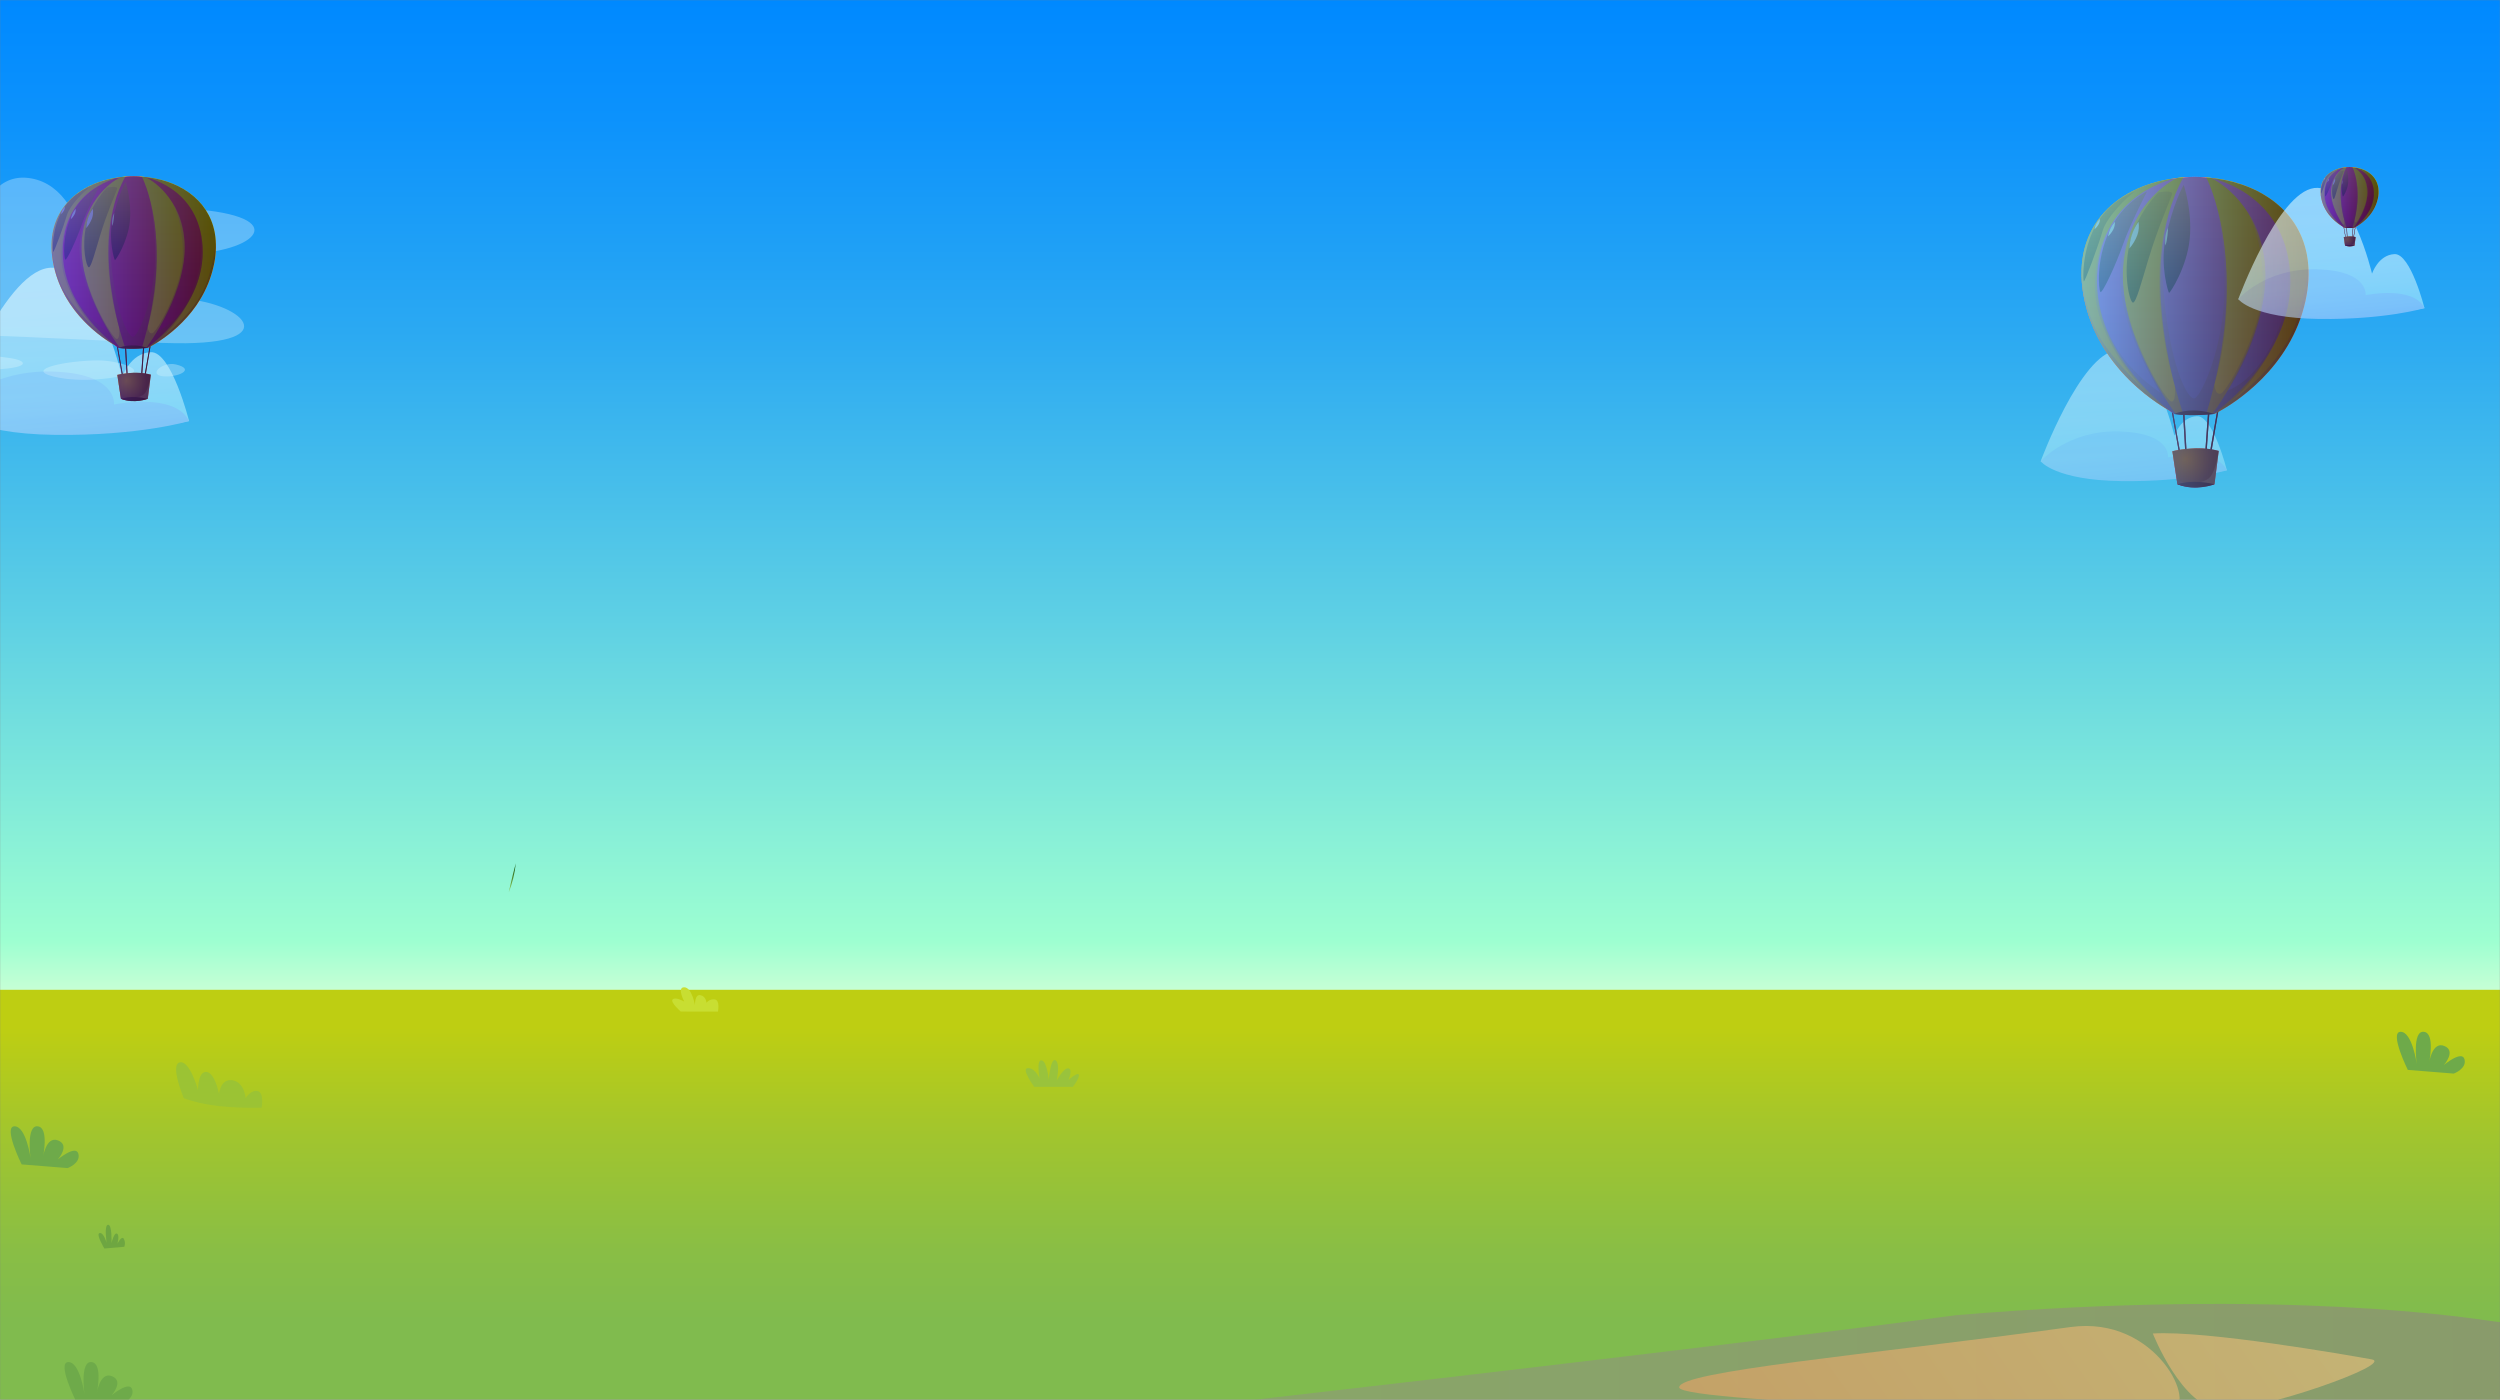 <svg width="1920" height="1075" viewBox="0 0 1920 1075" fill="none" xmlns="http://www.w3.org/2000/svg">
<rect x="0" y="0" width="1920" height="1075" fill="#808080" stroke="none"/>
<mask id="mask0_1_746" style="mask-type:luminance" maskUnits="userSpaceOnUse" x="0" y="0" width="1920" height="1077">
<path d="M1920 0H0V1077H1920V0Z" fill="white"/>
</mask>
<g mask="url(#mask0_1_746)">
<path d="M1976.98 0H-26.014V821.017H1976.98V0Z" fill="url(#paint0_linear_1_746)"/>
<g opacity="0.29">
<path d="M142.829 263.607C221.573 262.523 182.189 229.026 131.551 229.026C80.913 229.026 72.656 241.31 72.656 241.31C72.656 241.31 73.436 145.879 24.109 137.021C-25.218 128.163 -24.585 221.597 -24.585 221.597C-24.585 221.597 -18.622 101.597 -56.703 99.068C-94.782 96.54 -99.817 210.905 -99.817 210.905C-99.817 210.905 -96.18 145.879 -123.949 152.2C-151.719 158.522 -159.149 212.692 -159.149 212.692C-159.149 212.692 -175.742 110.455 -209.881 128.163C-244.02 145.871 -222.517 221.597 -222.517 221.597C-222.517 221.597 -241.015 179.149 -271.61 191.605C-302.205 204.06 -303.672 232.882 -303.672 232.882C-303.672 232.882 -318.4 199.932 -337.522 207.697C-348.574 212.185 -356.199 229.698 -360.663 243.675C-361.272 245.579 -430.01 245.611 -430.018 260.33C-430.018 267.884 -300.878 255.686 -163.528 254.671C-33.272 253.712 104.507 264.138 142.829 263.607Z" fill="white"/>
<path d="M159.828 161.69C116.082 156.298 73.889 191.901 131.567 194.82C189.245 197.739 226.56 169.916 159.828 161.69Z" fill="white"/>
<path d="M-400.952 273.933C-385.264 271.896 -184.687 260.244 -130.56 266.636C-76.433 273.027 17.896 270.015 17.538 279.122C17.178 288.23 -104.375 284.866 -137.218 278.342C-170.061 271.818 -251.645 286.248 -312.976 284.609C-374.306 282.97 -471.165 283.056 -400.952 273.933Z" fill="white"/>
<path d="M75.442 276.789C52.504 276.789 18.224 283.423 40.71 289.065C63.196 294.708 91.38 290.072 100.597 286.818C109.815 283.563 90.74 276.781 75.442 276.789Z" fill="white"/>
<path d="M135.024 279.887C125.19 277.546 113.678 287.458 124.628 288.901C135.578 290.345 151.298 283.766 135.024 279.887Z" fill="white"/>
</g>
<path d="M396.121 663.057C392.585 676.02 390.751 685.222 390.751 685.222C393.571 678.122 395.379 670.661 396.121 663.057Z" fill="url(#paint1_linear_1_746)"/>
<path d="M1946 760.175H939.239H-45.651V1078.56H1946V760.175Z" fill="url(#paint2_linear_1_746)"/>
<path d="M141.128 843.393C141.128 843.393 130.256 817.552 138.076 815.89C145.897 814.228 152.07 837.235 152.07 837.235C152.07 837.235 151.836 822.773 158.478 823.242C165.12 823.71 168.203 840.083 168.203 840.083C168.203 840.083 169.389 827.987 178.638 829.649C187.887 831.311 188.605 843.393 188.605 843.393C188.605 843.393 192.632 836.767 197.854 837.929C203.075 839.092 200.937 850.736 200.937 850.736C177.709 851.181 156.98 849.417 141.128 843.393Z" fill="#9BC334"/>
<path style="mix-blend-mode:multiply" opacity="0.2" d="M2253.69 1116.32C2258.63 1105.62 2263.68 1091.04 2255.52 1089.33C2243.25 1086.76 2238.99 1112.24 2238.54 1115.29C2238.9 1112.28 2241.57 1087.07 2227.31 1089.49C2213.77 1091.77 2218.36 1113.31 2219.5 1117.87C2218.44 1114.27 2213.67 1100.64 2203.64 1105.18C2192.12 1110.39 2203.86 1122.53 2203.86 1122.53L2209.16 1130.71C2186.87 1137.85 2163.78 1145.18 2139.87 1152.69C1845.02 1127.6 1338.25 1108.07 959.883 1075.43C1128.41 1056.23 1398.6 1024.24 1502.45 1010.04C1756.52 988.92 1899.77 1012.93 1911.42 1014.28C1984.52 1022.87 2000.65 1060.33 2328.14 1091.65C2304.87 1099.54 2279.98 1107.76 2253.69 1116.32Z" fill="url(#paint3_linear_1_746)"/>
<path d="M522.825 776.876C522.825 776.876 514.295 769.509 516.683 767.464C519.071 765.419 525.51 769.228 525.51 769.228C525.51 769.228 519.625 758.106 525.51 758.231C531.395 758.356 533.729 771.967 533.729 771.967C533.729 771.967 533.448 763.445 537.858 764.28C542.267 765.115 542.595 770.117 542.595 770.117C543.326 769.169 544.296 768.432 545.405 767.981C546.515 767.529 547.724 767.381 548.909 767.55C553.155 768.057 551.391 776.915 551.391 776.915L522.825 776.876Z" fill="#C8DE32"/>
<path d="M794.31 834.698C794.31 834.698 783.664 820.315 789.487 820.315C795.309 820.315 798.447 828.416 798.447 828.416C798.447 828.416 795.637 813.697 799.938 814.368C804.238 815.039 805.401 829.251 805.401 829.251C805.401 829.251 806.892 811.847 810.693 814.345C814.494 816.842 811.52 829.75 811.52 829.75C811.52 829.75 817.14 819.659 820.613 820.487C824.086 821.314 820.613 829.415 820.613 829.415C820.613 829.415 827.895 822.805 828.558 825.45C829.222 828.096 823.922 834.706 823.922 834.706L794.31 834.698Z" fill="#99C33C"/>
<path d="M80.164 958.866C80.164 958.866 73.366 947.721 76.488 947.003C79.61 946.285 81.881 954.48 81.881 954.48C81.881 954.48 79.805 940.783 83.013 940.603C86.221 940.424 85.62 954.651 85.62 954.651C85.62 954.651 87.579 946.347 89.826 947.417C92.074 948.486 90.123 955.338 90.123 955.338C90.123 955.338 93.385 948.509 95.11 951.436C95.604 952.367 95.891 953.393 95.952 954.445C96.012 955.497 95.845 956.55 95.461 957.531L80.164 958.866Z" fill="#6EA641"/>
<path d="M16.609 894.261C16.609 894.261 2.178 865.003 11.145 865.003C20.113 865.003 23.493 889.547 23.493 889.547C23.493 889.547 19.863 864.058 28.956 865.003C38.049 865.947 32.858 889.547 32.858 889.547C32.858 889.547 35.13 872.081 44.62 875.859C54.111 879.636 44.379 890.492 44.379 890.492C44.379 890.492 58.256 878.887 60.191 886.106C62.127 893.325 51.949 897.094 51.949 897.094L16.609 894.261Z" fill="#6EAA4A"/>
<path d="M1849.19 821.681C1849.19 821.681 1834.76 792.422 1843.69 792.422C1852.62 792.422 1856.04 816.967 1856.04 816.967C1856.04 816.967 1852.41 791.478 1861.5 792.422C1870.6 793.367 1865.4 816.967 1865.4 816.967C1865.4 816.967 1867.68 799.501 1877.17 803.278C1886.66 807.055 1876.92 817.911 1876.92 817.911C1876.92 817.911 1890.8 806.306 1892.74 813.525C1894.67 820.744 1884.5 824.514 1884.5 824.514L1849.19 821.681Z" fill="#6EAA4A"/>
<path style="mix-blend-mode:screen" opacity="0.5" d="M1590.3 1019.16C1431.8 1040.8 1289.47 1053.11 1289.62 1065.53C1289.78 1077.94 1646.17 1087.65 1667.43 1083.84C1688.7 1080.02 1656.61 1010.11 1590.3 1019.16Z" fill="url(#paint4_linear_1_746)"/>
<path style="mix-blend-mode:screen" opacity="0.5" d="M1653.37 1024.13C1653.37 1024.13 1675.88 1081.29 1705.71 1082.67C1735.54 1084.04 1840.21 1047.27 1821.32 1043.96C1802.42 1040.65 1694.23 1021.59 1653.37 1024.13Z" fill="url(#paint5_linear_1_746)"/>
<g opacity="0.43">
<path d="M1567.22 354.255C1567.22 354.255 1597.42 272.489 1625.59 268.899C1653.77 265.309 1669.94 334.643 1669.94 334.643C1669.94 334.643 1674.72 320.228 1687.2 319.643C1699.67 319.057 1710.25 361.131 1710.25 361.131C1710.25 361.131 1629.74 377.059 1567.22 354.255Z" fill="url(#paint6_linear_1_746)"/>
<path d="M1567.22 354.255C1567.22 354.255 1588.04 330.186 1627.83 331.318C1667.63 332.45 1665.02 351.196 1665.02 351.196C1665.02 351.196 1701.84 343.586 1710.29 361.17C1710.29 361.17 1680.59 370.137 1629.35 369.489C1578.12 368.841 1567.22 354.255 1567.22 354.255Z" fill="url(#paint7_linear_1_746)"/>
</g>
<g opacity="0.57">
<path d="M-37.175 314.609C-37.175 314.609 1.335 210.343 37.261 205.762C73.186 201.181 93.815 289.604 93.815 289.604C93.815 289.604 99.918 271.217 115.817 270.475C131.715 269.734 145.225 323.373 145.225 323.373C145.225 323.373 42.56 343.688 -37.175 314.609Z" fill="url(#paint8_linear_1_746)"/>
<path d="M-37.175 314.609C-37.175 314.609 -10.638 283.914 40.094 285.358C90.825 286.802 87.524 310.66 87.524 310.66C87.524 310.66 134.463 300.951 145.202 323.373C145.202 323.373 107.317 334.814 41.983 333.979C-23.352 333.144 -37.175 314.609 -37.175 314.609Z" fill="url(#paint9_linear_1_746)"/>
</g>
<path fill-rule="evenodd" clip-rule="evenodd" d="M1673.45 347.684L1667.32 312.751H1668.18L1674.43 347.816L1673.45 347.684Z" fill="#79023E"/>
<path fill-rule="evenodd" clip-rule="evenodd" d="M1697.2 347.34L1703.28 312.751H1704.2L1698.26 347.473L1697.2 347.34Z" fill="#79023E"/>
<path fill-rule="evenodd" clip-rule="evenodd" d="M1693.71 345.975L1696.14 311.386H1697.2L1694.76 346.107L1693.71 345.975Z" fill="#79023E"/>
<path fill-rule="evenodd" clip-rule="evenodd" d="M1678.2 345.975L1676.21 311.386L1677.28 311.378L1679.25 346.107L1678.2 345.975Z" fill="#79023E"/>
<path fill-rule="evenodd" clip-rule="evenodd" d="M1685.77 135.952V317.934H1671.02C1671.02 317.934 1614.41 291.531 1601.03 231.305C1599.6 225.01 1598.79 218.591 1598.6 212.138C1597.32 162.167 1639.56 135.952 1685.77 135.952Z" fill="url(#paint10_linear_1_746)"/>
<path fill-rule="evenodd" clip-rule="evenodd" d="M1770.54 231.274C1757.14 291.531 1700.53 317.902 1700.53 317.902H1685.77V135.952C1726.67 135.952 1764.44 156.493 1771.72 195.827V195.92C1771.97 197.286 1772.19 198.667 1772.36 200.064C1773.56 209.477 1773.07 219.887 1770.54 231.274Z" fill="url(#paint11_linear_1_746)"/>
<path fill-rule="evenodd" clip-rule="evenodd" d="M1672.02 136.678C1672.02 136.678 1614 147.104 1610.54 210.858C1607.07 274.612 1669.6 317.926 1669.6 317.926L1674.77 316.732L1672.02 136.678Z" fill="url(#paint12_linear_1_746)"/>
<path fill-rule="evenodd" clip-rule="evenodd" d="M1697.39 136.678C1697.39 136.678 1755.41 147.104 1758.88 210.858C1762.34 274.612 1699.81 317.926 1699.81 317.926L1694.64 316.732L1697.39 136.678Z" fill="url(#paint13_linear_1_746)"/>
<path fill-rule="evenodd" clip-rule="evenodd" d="M1677.97 136.209L1672.02 136.678C1672.02 136.678 1636.7 152.435 1630.96 200.267C1624.29 255.85 1670.99 317.926 1670.99 317.926H1676.78L1677.97 136.209Z" fill="url(#paint14_linear_1_746)"/>
<path fill-rule="evenodd" clip-rule="evenodd" d="M1692.1 136.209L1698.04 136.678C1698.04 136.678 1733.37 152.435 1739.11 200.267C1745.78 255.85 1699.08 317.926 1699.08 317.926H1693.29L1692.1 136.209Z" fill="url(#paint15_linear_1_746)"/>
<path fill-rule="evenodd" clip-rule="evenodd" d="M1676.78 317.926C1676.78 317.926 1636.97 208.704 1676.78 136.28C1682.63 135.643 1688.54 135.643 1694.39 136.28C1694.39 136.28 1729.72 202.78 1694.39 317.941L1676.78 317.926Z" fill="url(#paint16_linear_1_746)"/>
<path style="mix-blend-mode:multiply" opacity="0.39" fill-rule="evenodd" clip-rule="evenodd" d="M1770.54 231.274C1757.14 291.531 1700.53 317.902 1700.53 317.902H1671.02C1671.02 317.902 1614.41 291.5 1601.03 231.274C1599.6 224.978 1598.79 218.559 1598.59 212.107C1598.67 212.887 1600.98 237.923 1612.01 257.856C1622.84 277.437 1649.56 302.184 1651.36 303.839C1649.67 301.981 1624.63 279.911 1612.88 244.237C1603.51 215.884 1612.71 184.495 1619.68 175.871C1619.12 176.901 1605.55 200.775 1612.53 234.474C1619.7 269.016 1641.49 289.377 1659.12 301.591C1659.12 301.591 1634.53 262.733 1629.13 226.076C1626.05 204.721 1630.87 182.976 1642.67 164.914C1640.19 168.949 1625.09 195.444 1632.04 230.775C1639.59 269.188 1663.2 306.883 1667.36 308.28C1671.52 309.677 1670.27 296.198 1670.27 296.198C1670.27 296.198 1647.2 223.758 1665.22 164.765C1664.26 168.191 1657.41 194.781 1663.12 238.993C1669.21 286.178 1679.91 304.892 1684.62 306.016C1689.3 307.062 1704.76 273.901 1707.78 235.161C1710.67 197.965 1703.93 164.547 1703.38 161.909C1704.34 165.593 1720.16 228.621 1700.65 295.254C1700.65 295.254 1700.96 303.511 1705.57 302.278C1710.17 301.045 1736.87 254.804 1737.8 220.129C1738.69 186.508 1727.56 165.288 1726.87 164.032C1727.87 165.265 1743.95 186.118 1738.63 227.036C1733.21 268.563 1711.48 299 1710.81 299.937C1711.31 299.788 1719.43 297.158 1728.76 287.614C1738.41 277.757 1751.49 256.943 1756.14 229.799C1759.69 208.985 1756.56 194.157 1754.9 188.389C1757.53 197.138 1764.27 226.209 1749.61 257.848C1733.64 292.374 1715.36 306.867 1712.25 309.193C1716.84 306.008 1753.81 279.474 1764.5 244.362C1772.11 219.388 1772.75 206.121 1772.35 200.072C1773.56 209.476 1773.07 219.887 1770.54 231.274Z" fill="url(#paint17_linear_1_746)"/>
<path style="mix-blend-mode:screen" opacity="0.5" fill-rule="evenodd" clip-rule="evenodd" d="M1657.59 147.799C1657.59 147.799 1640.69 164.469 1635.45 187.812C1630.2 211.154 1635.73 232.296 1638.11 232.406C1640.49 232.515 1644.53 217.195 1649.86 199.487C1657.27 174.81 1666.9 153.106 1668.12 149.282C1669.34 145.457 1657.59 147.799 1657.59 147.799Z" fill="url(#paint18_linear_1_746)"/>
<path style="mix-blend-mode:screen" opacity="0.5" fill-rule="evenodd" clip-rule="evenodd" d="M1677.08 141.969C1677.08 141.969 1668.5 156.696 1662.86 184.947C1659.09 203.756 1665.1 224.75 1665.88 224.874C1666.66 224.999 1679.61 205.254 1681.7 183.402C1683.79 161.55 1677.08 141.969 1677.08 141.969Z" fill="url(#paint19_linear_1_746)"/>
<path style="mix-blend-mode:screen" opacity="0.5" fill-rule="evenodd" clip-rule="evenodd" d="M1648.87 147.089C1648.87 147.089 1630.24 155.346 1619.89 177.689C1609.55 200.033 1611.75 222.72 1613.14 224.235C1614.54 225.749 1624.98 203.405 1630.44 187.812C1635.9 172.219 1648.87 147.089 1648.87 147.089Z" fill="url(#paint20_linear_1_746)"/>
<path style="mix-blend-mode:screen" opacity="0.5" fill-rule="evenodd" clip-rule="evenodd" d="M1639.67 147.089C1626.76 151.879 1616.02 161.172 1609.42 173.257C1598.6 193.392 1599.76 214.799 1600.34 216.079C1600.93 217.359 1611.63 188.389 1614.77 177.447C1617.92 166.506 1633.72 150.944 1639.67 147.089Z" fill="url(#paint21_linear_1_746)"/>
<path fill-rule="evenodd" clip-rule="evenodd" d="M1662.95 188.53C1662.95 188.53 1661.88 180.585 1665.11 174.927C1665.11 174.927 1664.6 185.494 1662.95 188.53Z" fill="#FFFBF4"/>
<path fill-rule="evenodd" clip-rule="evenodd" d="M1642.38 170.299C1638.11 176.336 1635.67 183.476 1635.36 190.863C1637.98 187.821 1640.05 184.342 1641.47 180.585C1642.64 177.289 1642.95 173.749 1642.38 170.299Z" fill="#FFFBF4"/>
<path fill-rule="evenodd" clip-rule="evenodd" d="M1624.25 170.299C1621.45 173.461 1619.62 177.363 1618.98 181.537C1620.66 179.969 1622.06 178.121 1623.1 176.074C1623.97 174.277 1624.36 172.29 1624.25 170.299Z" fill="#FFFBF4"/>
<path fill-rule="evenodd" clip-rule="evenodd" d="M1612.74 168.043C1610.54 170.23 1609.08 173.04 1608.54 176.089C1609.86 175 1610.98 173.678 1611.82 172.187C1612.51 170.919 1612.83 169.483 1612.74 168.043Z" fill="#FFFBF4"/>
<path fill-rule="evenodd" clip-rule="evenodd" d="M1672.25 371.916L1668.35 346.56C1668.35 346.56 1687.5 341.674 1703.96 346.31L1700.68 371.916C1695.89 372.913 1691.02 373.436 1686.13 373.477C1676.87 373.477 1672.25 371.916 1672.25 371.916Z" fill="url(#paint22_radial_1_746)"/>
<path style="mix-blend-mode:multiply" opacity="0.39" fill-rule="evenodd" clip-rule="evenodd" d="M1668.96 350.563C1668.96 350.563 1671.48 366.172 1674.43 369.208C1677.37 372.244 1692.33 371.924 1697.2 366.531C1702.07 361.138 1703.96 346.31 1703.96 346.31L1700.68 371.916C1700.68 371.916 1683.96 376.482 1672.22 371.916L1668.96 350.563Z" fill="url(#paint23_linear_1_746)"/>
<path fill-rule="evenodd" clip-rule="evenodd" d="M1672.25 371.916C1672.25 371.916 1683.08 367.686 1700.71 371.916C1700.68 371.916 1686.29 377.567 1672.25 371.916Z" fill="#79023E"/>
<path fill-rule="evenodd" clip-rule="evenodd" d="M1669.6 317.926C1669.6 317.926 1682.61 311.901 1700.53 317.926C1700.53 317.933 1683.09 319.978 1669.6 317.926Z" fill="#79023E"/>
<path style="mix-blend-mode:screen" opacity="0.66" fill-rule="evenodd" clip-rule="evenodd" d="M1772.38 200.08C1772.21 198.683 1772 197.302 1771.74 195.936V195.842C1764.98 159.295 1731.89 139.003 1694.43 136.303C1688.58 135.666 1682.67 135.666 1676.82 136.303L1675.96 136.373L1672.06 136.685L1671.14 136.873C1631.05 141.867 1597.49 167.52 1598.6 212.099C1598.79 218.546 1599.61 224.96 1601.04 231.251C1612.06 280.91 1652.42 307.562 1666.29 315.405C1666.97 315.936 1667.59 316.412 1668.07 316.771L1673.13 345.592C1670.18 346.092 1668.39 346.544 1668.39 346.544L1672.29 371.901C1686.34 377.551 1700.75 371.901 1700.75 371.901L1704 346.295C1702.25 345.813 1700.48 345.428 1698.69 345.139L1703.62 316.341C1715.51 309.895 1759.03 283.134 1770.58 231.274C1773.07 219.888 1773.56 209.477 1772.38 200.08ZM1679.18 344.78L1677.7 318.683C1683.68 318.925 1689.68 318.818 1695.65 318.363L1693.81 344.562C1688.93 344.192 1684.04 344.266 1679.18 344.78ZM1669.03 317.52L1669.61 317.926C1671.87 318.269 1674.25 318.48 1676.64 318.62L1678.14 344.898C1676.63 345.069 1675.25 345.264 1674.01 345.459L1669.03 317.52ZM1697.62 344.952C1696.7 344.812 1695.78 344.71 1694.86 344.617L1696.72 318.254C1699.06 318.066 1700.53 317.902 1700.53 317.902C1700.53 317.902 1701.27 317.551 1702.55 316.88L1697.62 344.952Z" fill="url(#paint24_linear_1_746)"/>
<path fill-rule="evenodd" clip-rule="evenodd" d="M93.783 288.73L89.35 263.436H89.967L94.494 288.823L93.783 288.73Z" fill="#790C00"/>
<path fill-rule="evenodd" clip-rule="evenodd" d="M110.978 288.48L115.379 263.436H116.043L111.742 288.581L110.978 288.48Z" fill="#790C00"/>
<path fill-rule="evenodd" clip-rule="evenodd" d="M108.449 287.497L110.213 262.452H110.978L109.214 287.59L108.449 287.497Z" fill="#790C00"/>
<path fill-rule="evenodd" clip-rule="evenodd" d="M97.218 287.497L95.781 262.452L96.554 262.445L97.983 287.59L97.218 287.497Z" fill="#790C00"/>
<path fill-rule="evenodd" clip-rule="evenodd" d="M102.697 135.437V267.19H92.004C92.004 267.19 51.013 248.077 41.366 204.474C40.333 199.916 39.742 195.269 39.602 190.598C38.657 154.417 69.245 135.437 102.697 135.437Z" fill="url(#paint25_linear_1_746)"/>
<path fill-rule="evenodd" clip-rule="evenodd" d="M164.074 204.474C154.373 248.1 113.381 267.213 113.381 267.213H102.697V135.437C132.316 135.437 159.672 150.304 164.925 178.782V178.852C165.112 179.836 165.268 180.835 165.393 181.849C166.256 189.41 165.81 197.064 164.074 204.474Z" fill="url(#paint26_linear_1_746)"/>
<path fill-rule="evenodd" clip-rule="evenodd" d="M92.745 135.96C92.745 135.96 50.732 143.506 48.234 189.646C45.737 235.785 90.997 267.166 90.997 267.166L94.736 266.3L92.745 135.96Z" fill="url(#paint27_linear_1_746)"/>
<path fill-rule="evenodd" clip-rule="evenodd" d="M111.11 135.96C111.11 135.96 153.124 143.506 155.598 189.669C158.072 235.832 112.835 267.19 112.835 267.19L109.097 266.323L111.11 135.96Z" fill="url(#paint28_linear_1_746)"/>
<path fill-rule="evenodd" clip-rule="evenodd" d="M97.054 135.624L92.745 135.96C92.745 135.96 67.177 147.369 63.017 182.005C58.185 222.244 92.004 267.19 92.004 267.19H96.187L97.054 135.624Z" fill="url(#paint29_linear_1_746)"/>
<path fill-rule="evenodd" clip-rule="evenodd" d="M107.27 135.624L111.579 135.96C111.579 135.96 137.155 147.369 141.307 182.005C146.139 222.244 112.328 267.19 112.328 267.19H108.137L107.27 135.624Z" fill="url(#paint30_linear_1_746)"/>
<path fill-rule="evenodd" clip-rule="evenodd" d="M96.187 267.19C96.187 267.19 67.379 188.108 96.187 135.671C100.429 135.213 104.707 135.213 108.948 135.671C108.948 135.671 134.525 183.816 108.948 267.197L96.187 267.19Z" fill="url(#paint31_linear_1_746)"/>
<path style="mix-blend-mode:multiply" opacity="0.39" fill-rule="evenodd" clip-rule="evenodd" d="M164.074 204.474C154.373 248.1 113.381 267.213 113.381 267.213H92.004C92.004 267.213 51.013 248.077 41.366 204.474C40.333 199.916 39.743 195.269 39.602 190.598C39.657 191.175 41.327 209.289 49.319 223.719C57.124 237.9 76.503 255.811 77.807 257.013C76.581 255.663 58.451 239.687 49.943 213.863C43.177 193.329 49.826 170.603 54.868 164.36C54.462 165.14 44.636 182.395 49.694 206.792C54.884 231.766 70.657 246.539 83.426 255.397C83.426 255.397 65.616 227.263 61.705 200.72C59.483 185.258 62.971 169.515 71.516 156.438C69.721 159.357 58.786 178.54 63.813 204.123C69.276 231.937 86.369 259.221 89.389 260.236C92.41 261.251 91.497 251.487 91.497 251.487C91.497 251.487 74.794 199.042 87.836 156.337C87.149 158.811 82.185 178.064 86.322 210.07C90.732 244.229 98.474 257.785 101.885 258.597C105.264 259.378 116.464 235.348 118.65 207.299C120.749 180.366 115.863 156.173 115.465 154.269C116.16 156.93 127.618 202.562 113.491 250.808C113.491 250.808 113.717 256.786 117.05 255.905C120.382 255.023 139.684 221.565 140.379 196.428C141.034 172.086 132.979 156.719 132.496 155.845C133.221 156.735 144.866 171.836 141.011 201.461C137.108 231.524 121.358 253.563 120.866 254.242C121.225 254.133 127.11 252.229 133.885 245.314C140.909 238.181 150.345 223.111 153.709 203.459C156.285 188.389 154.014 177.65 152.812 173.475C157.567 190.154 156.211 207.983 148.987 223.751C137.42 248.725 124.191 259.245 121.936 260.923C125.253 258.581 152.031 239.406 159.766 213.987C165.276 195.897 165.737 186.305 165.448 181.919C166.285 189.461 165.82 197.09 164.074 204.474Z" fill="url(#paint32_linear_1_746)"/>
<path style="mix-blend-mode:screen" opacity="0.5" fill-rule="evenodd" clip-rule="evenodd" d="M82.302 144.014C82.302 144.014 70.064 156.087 66.271 172.983C62.478 189.88 66.474 205.2 68.191 205.27C69.908 205.34 72.874 194.258 76.698 181.435C82.068 163.571 89.046 147.877 89.967 145.091C90.888 142.304 82.302 144.014 82.302 144.014Z" fill="url(#paint33_linear_1_746)"/>
<path style="mix-blend-mode:screen" opacity="0.5" fill-rule="evenodd" clip-rule="evenodd" d="M96.414 139.791C96.414 139.791 90.17 150.46 86.111 170.907C83.387 184.526 87.743 199.737 88.305 199.783C88.866 199.83 98.256 185.587 99.762 169.752C101.268 153.917 96.414 139.791 96.414 139.791Z" fill="url(#paint34_linear_1_746)"/>
<path style="mix-blend-mode:screen" opacity="0.5" fill-rule="evenodd" clip-rule="evenodd" d="M75.988 143.499C75.988 143.499 62.501 149.477 55.009 165.655C47.516 181.833 49.108 198.23 50.123 199.354C51.138 200.478 58.708 184.268 62.611 172.983C66.513 161.698 75.988 143.499 75.988 143.499Z" fill="url(#paint35_linear_1_746)"/>
<path style="mix-blend-mode:screen" opacity="0.5" fill-rule="evenodd" clip-rule="evenodd" d="M69.331 143.499C59.981 146.97 52.201 153.702 47.422 162.455C39.617 177.026 40.398 192.525 40.851 193.454C41.303 194.383 49.022 173.405 51.301 165.452C53.581 157.5 65.022 146.292 69.331 143.499Z" fill="url(#paint36_linear_1_746)"/>
<path fill-rule="evenodd" clip-rule="evenodd" d="M86.181 173.498C86.181 173.498 85.401 167.747 87.743 163.657C87.743 163.657 87.415 171.305 86.181 173.498Z" fill="#FFFBE1"/>
<path fill-rule="evenodd" clip-rule="evenodd" d="M71.282 160.301C68.203 164.677 66.448 169.846 66.224 175.192C68.122 172.987 69.62 170.467 70.65 167.747C71.489 165.359 71.706 162.797 71.282 160.301Z" fill="#FFFBE1"/>
<path fill-rule="evenodd" clip-rule="evenodd" d="M58.162 160.301C56.136 162.593 54.811 165.418 54.346 168.441C55.561 167.308 56.57 165.972 57.327 164.492C57.954 163.188 58.241 161.746 58.162 160.301Z" fill="#FFFBE1"/>
<path fill-rule="evenodd" clip-rule="evenodd" d="M49.826 158.67C48.254 160.261 47.208 162.296 46.829 164.5C47.773 163.712 48.566 162.76 49.171 161.69C49.67 160.766 49.897 159.719 49.826 158.67Z" fill="#FFFBE1"/>
<path fill-rule="evenodd" clip-rule="evenodd" d="M92.878 306.274L90.061 287.918C90.061 287.918 103.922 284.383 115.817 287.739L113.475 306.274C110.006 306.997 106.474 307.376 102.931 307.405C96.258 307.405 92.878 306.274 92.878 306.274Z" fill="url(#paint37_radial_1_746)"/>
<path style="mix-blend-mode:multiply" opacity="0.39" fill-rule="evenodd" clip-rule="evenodd" d="M90.537 290.813C90.537 290.813 92.355 302.13 94.494 304.315C96.632 306.5 107.45 306.282 110.978 302.379C114.505 298.477 115.871 287.739 115.871 287.739L113.53 306.274C113.53 306.274 101.424 309.583 92.917 306.274L90.537 290.813Z" fill="url(#paint38_linear_1_746)"/>
<path fill-rule="evenodd" clip-rule="evenodd" d="M92.878 306.274C92.878 306.274 100.683 303.215 113.491 306.274C113.522 306.274 103.079 310.371 92.878 306.274Z" fill="#790C00"/>
<path fill-rule="evenodd" clip-rule="evenodd" d="M90.997 267.19C90.997 267.19 100.418 262.827 113.381 267.19C113.381 267.19 100.761 268.641 90.997 267.19Z" fill="#790C00"/>
<path style="mix-blend-mode:screen" opacity="0.66" fill-rule="evenodd" clip-rule="evenodd" d="M165.409 181.841C165.284 180.801 165.128 179.802 164.94 178.844V178.774C160.047 152.317 136.062 137.622 108.972 135.671C104.73 135.213 100.452 135.213 96.211 135.671L95.594 135.725L92.769 135.944L92.105 136.084C63.056 139.698 38.759 158.288 39.563 190.559C39.714 195.244 40.318 199.905 41.366 204.474C49.303 240.374 78.525 259.69 88.57 265.348L89.858 266.339L93.526 287.2C91.387 287.567 90.092 287.895 90.092 287.895L92.878 306.274C103.024 310.371 113.491 306.274 113.491 306.274L115.832 287.739C114.569 287.387 113.287 287.108 111.992 286.903L115.551 266.05C124.137 261.368 155.684 242.005 164.035 204.451C165.787 197.049 166.252 189.401 165.409 181.841ZM97.928 286.63L96.859 267.736C101.191 267.911 105.53 267.832 109.854 267.502L108.488 286.466C104.97 286.204 101.436 286.259 97.928 286.63ZM90.583 266.909C90.833 267.096 90.997 267.205 90.997 267.205C92.636 267.447 94.353 267.603 96.086 267.705L97.178 286.732C96.078 286.857 95.079 286.997 94.189 287.138L90.583 266.909ZM111.282 286.786C110.611 286.693 109.947 286.615 109.284 286.552L110.626 267.463C112.328 267.322 113.381 267.205 113.381 267.205C113.381 267.205 113.92 266.956 114.849 266.464L111.282 286.786Z" fill="url(#paint39_linear_1_746)"/>
<g opacity="0.57">
<path d="M1718.99 229.76C1718.99 229.76 1749.18 147.994 1777.36 144.404C1805.53 140.814 1821.71 210.155 1821.71 210.155C1821.71 210.155 1826.49 195.741 1838.96 195.156C1851.43 194.57 1862.02 236.636 1862.02 236.636C1862.02 236.636 1781.51 252.572 1718.99 229.76Z" fill="url(#paint40_linear_1_746)"/>
<path d="M1718.99 229.76C1718.99 229.76 1739.8 205.691 1779.6 206.823C1819.4 207.955 1816.79 226.67 1816.79 226.67C1816.79 226.67 1853.6 219.052 1862.02 236.636C1862.02 236.636 1832.31 245.611 1781.08 244.955C1729.85 244.3 1718.99 229.76 1718.99 229.76Z" fill="url(#paint41_linear_1_746)"/>
</g>
<path fill-rule="evenodd" clip-rule="evenodd" d="M1801.3 182.403L1799.74 173.475H1799.96L1801.55 182.442L1801.3 182.403Z" fill="#790C00"/>
<path fill-rule="evenodd" clip-rule="evenodd" d="M1807.38 182.317L1808.94 173.475H1809.16L1807.65 182.356L1807.38 182.317Z" fill="#790C00"/>
<path fill-rule="evenodd" clip-rule="evenodd" d="M1806.49 181.966L1807.11 173.124H1807.38L1806.75 182.005L1806.49 181.966Z" fill="#790C00"/>
<path fill-rule="evenodd" clip-rule="evenodd" d="M1802.52 181.966L1802.01 173.124H1802.29L1802.79 182.005L1802.52 181.966Z" fill="#790C00"/>
<path fill-rule="evenodd" clip-rule="evenodd" d="M1804.49 128.264V174.817H1800.71C1800.71 174.817 1786.23 168.067 1782.81 152.653C1782.45 151.046 1782.24 149.407 1782.19 147.76C1781.85 134.968 1792.64 128.264 1804.49 128.264Z" fill="url(#paint42_linear_1_746)"/>
<path fill-rule="evenodd" clip-rule="evenodd" d="M1826.13 152.637C1822.7 168.051 1808.23 174.802 1808.23 174.802H1804.49V128.264C1814.95 128.264 1824.6 133.517 1826.47 143.577C1826.54 143.92 1826.59 144.271 1826.63 144.63C1826.93 147.308 1826.76 150.018 1826.13 152.637Z" fill="url(#paint43_linear_1_746)"/>
<path fill-rule="evenodd" clip-rule="evenodd" d="M1800.94 128.452C1800.94 128.452 1786.11 131.121 1785.22 147.416C1784.33 163.712 1800.32 174.817 1800.32 174.817L1801.64 174.505L1800.94 128.452Z" fill="url(#paint44_linear_1_746)"/>
<path fill-rule="evenodd" clip-rule="evenodd" d="M1807.43 128.452C1807.43 128.452 1822.26 131.121 1823.15 147.416C1824.04 163.712 1808.05 174.817 1808.05 174.817L1806.73 174.505L1807.43 128.452Z" fill="url(#paint45_linear_1_746)"/>
<path fill-rule="evenodd" clip-rule="evenodd" d="M1802.46 128.335L1800.9 128.452C1800.9 128.452 1791.87 132.479 1790.4 144.716C1788.7 158.928 1800.64 174.802 1800.64 174.802H1802.15L1802.46 128.335Z" fill="url(#paint46_linear_1_746)"/>
<path fill-rule="evenodd" clip-rule="evenodd" d="M1806.05 128.335L1807.57 128.452C1807.57 128.452 1816.6 132.479 1818.07 144.716C1819.77 158.928 1807.83 174.802 1807.83 174.802H1806.35L1806.05 128.335Z" fill="url(#paint47_linear_1_746)"/>
<path fill-rule="evenodd" clip-rule="evenodd" d="M1802.15 174.817C1802.15 174.817 1792 146.886 1802.15 128.366C1803.64 128.203 1805.15 128.203 1806.65 128.366C1806.65 128.366 1815.69 145.364 1806.65 174.817H1802.15Z" fill="url(#paint48_linear_1_746)"/>
<path style="mix-blend-mode:multiply" opacity="0.39" fill-rule="evenodd" clip-rule="evenodd" d="M1826.13 152.637C1822.7 168.051 1808.23 174.802 1808.23 174.802H1800.68C1800.68 174.802 1786.2 168.051 1782.78 152.637C1782.42 151.03 1782.21 149.392 1782.16 147.744C1782.16 147.939 1782.77 154.339 1785.58 159.451C1788.4 164.562 1795.19 170.79 1795.65 171.212C1791.2 166.991 1787.83 161.764 1785.81 155.97C1783.42 148.72 1785.76 140.697 1787.54 138.488C1785.24 143.128 1784.6 148.417 1785.72 153.473C1787.55 162.307 1793.12 167.52 1797.64 170.642C1797.64 170.642 1791.34 160.707 1789.96 151.334C1789.19 145.883 1790.42 140.335 1793.43 135.725C1790.53 140.832 1789.57 146.808 1790.7 152.567C1792.64 162.385 1798.67 172.023 1799.74 172.382C1800.81 172.741 1800.48 169.261 1800.48 169.261C1800.48 169.261 1794.58 150.741 1799.2 135.655C1798.95 136.529 1797.2 143.327 1798.66 154.635C1800.22 166.701 1802.95 171.485 1804.12 171.805C1805.32 172.07 1809.27 163.595 1810.04 153.683C1810.47 147.417 1810.1 141.123 1808.92 134.953C1809.16 135.897 1813.21 152.013 1808.22 169.05C1808.22 169.05 1808.3 171.165 1809.48 170.853C1810.65 170.541 1817.48 158.709 1817.72 149.843C1817.95 141.259 1815.1 135.796 1814.93 135.499C1815.19 135.819 1819.3 141.149 1817.94 151.615C1817 158.282 1814.57 164.652 1810.83 170.252C1812.58 169.58 1814.15 168.511 1815.42 167.13C1817.89 164.609 1821.24 159.287 1822.45 152.349C1823.12 148.839 1823.02 145.222 1822.13 141.758C1823.81 147.65 1823.33 153.944 1820.78 159.513C1816.69 168.34 1812.02 172.047 1811.22 172.648C1812.4 171.828 1821.85 165.046 1824.59 156.064C1826.53 149.68 1826.7 146.293 1826.59 144.739C1826.89 147.379 1826.73 150.051 1826.13 152.637Z" fill="url(#paint49_linear_1_746)"/>
<path style="mix-blend-mode:screen" opacity="0.5" fill-rule="evenodd" clip-rule="evenodd" d="M1797.25 131.293C1794.52 134.165 1792.57 137.687 1791.59 141.524C1790.24 147.494 1791.66 152.903 1792.27 152.926C1792.87 152.95 1793.91 149.024 1795.27 144.513C1797.17 138.207 1799.63 132.65 1799.95 131.675C1800.27 130.699 1797.25 131.293 1797.25 131.293Z" fill="url(#paint50_linear_1_746)"/>
<path style="mix-blend-mode:screen" opacity="0.5" fill-rule="evenodd" clip-rule="evenodd" d="M1802.23 129.802C1802.23 129.802 1800.05 133.571 1798.59 140.79C1797.63 145.606 1799.17 150.936 1799.38 151.006C1799.58 151.077 1802.9 145.988 1803.43 140.4C1803.7 136.824 1803.3 133.227 1802.23 129.802Z" fill="url(#paint51_linear_1_746)"/>
<path style="mix-blend-mode:screen" opacity="0.5" fill-rule="evenodd" clip-rule="evenodd" d="M1795.02 131.113C1791.75 132.814 1789.14 135.562 1787.61 138.917C1784.96 144.63 1785.53 150.429 1785.88 150.819C1786.23 151.209 1788.91 145.489 1790.3 141.501C1791.69 137.956 1793.26 134.489 1795.02 131.113Z" fill="url(#paint52_linear_1_746)"/>
<path style="mix-blend-mode:screen" opacity="0.5" fill-rule="evenodd" clip-rule="evenodd" d="M1792.67 131.113C1789.37 132.338 1786.62 134.717 1784.93 137.809C1782.17 142.952 1782.46 148.431 1782.59 148.735C1782.71 149.04 1785.47 141.649 1786.28 138.855C1787.08 136.061 1791.15 132.104 1792.67 131.113Z" fill="url(#paint53_linear_1_746)"/>
<path fill-rule="evenodd" clip-rule="evenodd" d="M1798.62 141.711C1798.47 140.522 1798.67 139.316 1799.17 138.231C1799.17 138.231 1799.02 140.931 1798.62 141.711Z" fill="#FFFBE1"/>
<path fill-rule="evenodd" clip-rule="evenodd" d="M1793.36 137.052C1792.27 138.596 1791.65 140.419 1791.57 142.304C1792.24 141.529 1792.77 140.641 1793.13 139.682C1793.43 138.839 1793.51 137.934 1793.36 137.052Z" fill="#FFFBE1"/>
<path fill-rule="evenodd" clip-rule="evenodd" d="M1788.72 137.052C1788.01 137.859 1787.54 138.857 1787.38 139.924C1787.81 139.523 1788.17 139.05 1788.43 138.527C1788.65 138.068 1788.75 137.56 1788.72 137.052Z" fill="#FFFBE1"/>
<path fill-rule="evenodd" clip-rule="evenodd" d="M1785.76 136.475C1785.2 137.035 1784.83 137.751 1784.69 138.527C1785.02 138.249 1785.3 137.914 1785.52 137.536C1785.7 137.211 1785.78 136.843 1785.76 136.475Z" fill="#FFFBE1"/>
<path fill-rule="evenodd" clip-rule="evenodd" d="M1801 188.6L1800 182.122C1800 182.122 1804.9 180.866 1809.11 182.052L1808.27 188.6C1807.05 188.859 1805.8 188.995 1804.55 189.006C1803.35 189.048 1802.16 188.911 1801 188.6Z" fill="url(#paint54_radial_1_746)"/>
<path style="mix-blend-mode:multiply" opacity="0.39" fill-rule="evenodd" clip-rule="evenodd" d="M1800.16 183.145C1800.16 183.145 1800.8 187.14 1801.55 187.913C1802.3 188.686 1806.13 188.608 1807.38 187.226C1808.62 185.845 1809.11 182.052 1809.11 182.052L1808.27 188.6C1808.27 188.6 1804 189.771 1801 188.6L1800.16 183.145Z" fill="url(#paint55_linear_1_746)"/>
<path fill-rule="evenodd" clip-rule="evenodd" d="M1801 188.6C1801 188.6 1803.76 187.523 1808.27 188.6C1805.92 189.438 1803.35 189.438 1801 188.6Z" fill="#790C00"/>
<path fill-rule="evenodd" clip-rule="evenodd" d="M1800.32 174.817C1802.87 173.871 1805.68 173.871 1808.23 174.817C1805.6 175.101 1802.95 175.101 1800.32 174.817Z" fill="#790C00"/>
<path style="mix-blend-mode:screen" opacity="0.66" fill-rule="evenodd" clip-rule="evenodd" d="M1826.6 144.661C1826.56 144.302 1826.51 143.951 1826.44 143.608C1824.7 134.243 1816.24 129.076 1806.67 128.382C1805.17 128.219 1803.66 128.219 1802.16 128.382H1801.94L1800.94 128.46L1800.71 128.506C1790.46 129.786 1781.88 136.311 1782.17 147.744C1782.22 149.392 1782.42 151.03 1782.79 152.637C1785.61 165.335 1795.93 172.148 1799.47 174.154L1799.93 174.505L1801.23 181.873C1800.44 182.005 1800.01 182.122 1800.01 182.122L1801.01 188.6C1803.36 189.438 1805.93 189.438 1808.28 188.6L1809.12 182.052C1808.67 181.929 1808.22 181.833 1807.76 181.763L1809.01 174.396C1812.06 172.749 1823.19 165.905 1826.14 152.637C1826.75 150.025 1826.91 147.327 1826.6 144.661ZM1802.77 181.662L1802.39 174.989C1803.92 175.051 1805.46 175.025 1806.99 174.911L1806.51 181.607C1805.26 181.514 1804.01 181.532 1802.77 181.662ZM1800.17 174.693L1800.32 174.802C1800.9 174.888 1801.51 174.942 1802.12 174.973L1802.51 181.693L1801.45 181.834L1800.17 174.693ZM1807.48 181.716C1807.25 181.677 1807.02 181.654 1806.78 181.631L1807.26 174.888L1808.23 174.802L1808.75 174.536L1807.48 181.716Z" fill="url(#paint56_linear_1_746)"/>
<path d="M57.975 1075.32C57.975 1075.32 43.544 1046.06 52.511 1046.06C61.479 1046.06 64.859 1070.61 64.859 1070.61C64.859 1070.61 61.229 1045.12 70.322 1046.06C79.415 1047.01 74.224 1070.61 74.224 1070.61C74.224 1070.61 76.496 1053.14 85.986 1056.92C95.477 1060.7 85.744 1071.55 85.744 1071.55C85.744 1071.55 99.621 1059.95 101.557 1067.17C103.493 1074.39 93.315 1078.15 93.315 1078.15L57.975 1075.32Z" fill="#6EAA4A"/>
</g>
<defs>
<linearGradient id="paint0_linear_1_746" x1="975.485" y1="821.017" x2="975.485" y2="0" gradientUnits="userSpaceOnUse">
<stop offset="0.01" stop-color="#FFFFDB"/>
<stop offset="0.12" stop-color="#9DFFD1"/>
<stop offset="0.42" stop-color="#5ED0E4"/>
<stop offset="0.69" stop-color="#2BA9F2"/>
<stop offset="0.89" stop-color="#0C92FC"/>
<stop offset="1" stop-color="#0089FF"/>
</linearGradient>
<linearGradient id="paint1_linear_1_746" x1="393.436" y1="662.012" x2="393.436" y2="681.491" gradientUnits="userSpaceOnUse">
<stop stop-color="#013F01"/>
<stop offset="1" stop-color="#80BB4E"/>
</linearGradient>
<linearGradient id="paint2_linear_1_746" x1="950.174" y1="789.137" x2="950.174" y2="1014.79" gradientUnits="userSpaceOnUse">
<stop stop-color="#BECE12"/>
<stop offset="0.37" stop-color="#A1C52E"/>
<stop offset="0.76" stop-color="#89BE45"/>
<stop offset="1" stop-color="#80BB4E"/>
</linearGradient>
<linearGradient id="paint3_linear_1_746" x1="960.033" y1="1089.09" x2="2327.83" y2="1071.9" gradientUnits="userSpaceOnUse">
<stop stop-color="#AD4ED7"/>
<stop offset="0.99" stop-color="#AE04E8"/>
</linearGradient>
<linearGradient id="paint4_linear_1_746" x1="1827.79" y1="824.978" x2="966.194" y2="1440.83" gradientUnits="userSpaceOnUse">
<stop offset="0.01" stop-color="#FFD586"/>
<stop offset="1" stop-color="#FF7649"/>
</linearGradient>
<linearGradient id="paint5_linear_1_746" x1="1897.12" y1="921.973" x2="1035.52" y2="1537.83" gradientUnits="userSpaceOnUse">
<stop offset="0.01" stop-color="#FFD586"/>
<stop offset="1" stop-color="#FF7649"/>
</linearGradient>
<linearGradient id="paint6_linear_1_746" x1="1639.93" y1="369.261" x2="1629.57" y2="268.484" gradientUnits="userSpaceOnUse">
<stop stop-color="#B3F0FF"/>
<stop offset="0.23" stop-color="#CBF6FF"/>
<stop offset="0.48" stop-color="#DFFBFF"/>
<stop offset="0.74" stop-color="#EBFEFF"/>
<stop offset="1" stop-color="#EFFFFF"/>
</linearGradient>
<linearGradient id="paint7_linear_1_746" x1="1640.1" y1="370.969" x2="1635.86" y2="329.683" gradientUnits="userSpaceOnUse">
<stop stop-color="#B3CEFF"/>
<stop offset="0.17" stop-color="#B9D5FF"/>
<stop offset="0.58" stop-color="#C4E1FF"/>
<stop offset="1" stop-color="#C7E5FF"/>
</linearGradient>
<linearGradient id="paint8_linear_1_746" x1="55.539" y1="333.746" x2="42.327" y2="205.23" gradientUnits="userSpaceOnUse">
<stop stop-color="#B3F0FF"/>
<stop offset="0.23" stop-color="#CBF6FF"/>
<stop offset="0.48" stop-color="#DFFBFF"/>
<stop offset="0.74" stop-color="#EBFEFF"/>
<stop offset="1" stop-color="#EFFFFF"/>
</linearGradient>
<linearGradient id="paint9_linear_1_746" x1="55.763" y1="335.927" x2="50.351" y2="283.283" gradientUnits="userSpaceOnUse">
<stop stop-color="#B3CEFF"/>
<stop offset="0.17" stop-color="#B9D5FF"/>
<stop offset="0.58" stop-color="#C4E1FF"/>
<stop offset="1" stop-color="#C7E5FF"/>
</linearGradient>
<linearGradient id="paint10_linear_1_746" x1="1642.15" y1="317.934" x2="1642.15" y2="135.952" gradientUnits="userSpaceOnUse">
<stop stop-color="#FF8631"/>
<stop offset="1" stop-color="#FFCC1B"/>
</linearGradient>
<linearGradient id="paint11_linear_1_746" x1="1729.38" y1="317.934" x2="1729.38" y2="135.952" gradientUnits="userSpaceOnUse">
<stop stop-color="#FF8631"/>
<stop offset="1" stop-color="#FFCC1B"/>
</linearGradient>
<linearGradient id="paint12_linear_1_746" x1="1642.58" y1="317.926" x2="1642.58" y2="136.678" gradientUnits="userSpaceOnUse">
<stop stop-color="#AB4AD4"/>
<stop offset="1" stop-color="#FF6FF4"/>
</linearGradient>
<linearGradient id="paint13_linear_1_746" x1="1726.83" y1="317.926" x2="1726.83" y2="136.678" gradientUnits="userSpaceOnUse">
<stop stop-color="#AB4AD4"/>
<stop offset="1" stop-color="#FF6FF4"/>
</linearGradient>
<linearGradient id="paint14_linear_1_746" x1="1654.13" y1="317.926" x2="1654.13" y2="136.209" gradientUnits="userSpaceOnUse">
<stop stop-color="#FF8631"/>
<stop offset="1" stop-color="#FFCC1B"/>
</linearGradient>
<linearGradient id="paint15_linear_1_746" x1="1715.92" y1="317.926" x2="1715.92" y2="136.209" gradientUnits="userSpaceOnUse">
<stop stop-color="#FF8631"/>
<stop offset="1" stop-color="#FFCC1B"/>
</linearGradient>
<linearGradient id="paint16_linear_1_746" x1="1684.59" y1="317.926" x2="1684.59" y2="135.796" gradientUnits="userSpaceOnUse">
<stop stop-color="#AB4AD4"/>
<stop offset="1" stop-color="#FF6FF4"/>
</linearGradient>
<linearGradient id="paint17_linear_1_746" x1="1685.78" y1="317.934" x2="1685.78" y2="161.925" gradientUnits="userSpaceOnUse">
<stop offset="0.01" stop-color="#9F2F70"/>
<stop offset="1" stop-color="#FFA2A8"/>
</linearGradient>
<linearGradient id="paint18_linear_1_746" x1="1650.74" y1="232.406" x2="1650.74" y2="147.089" gradientUnits="userSpaceOnUse">
<stop/>
<stop offset="1" stop-color="#D99022"/>
</linearGradient>
<linearGradient id="paint19_linear_1_746" x1="1671.87" y1="224.874" x2="1671.87" y2="141.969" gradientUnits="userSpaceOnUse">
<stop/>
<stop offset="1" stop-color="#D99022"/>
</linearGradient>
<linearGradient id="paint20_linear_1_746" x1="1630.4" y1="224.305" x2="1630.4" y2="147.089" gradientUnits="userSpaceOnUse">
<stop/>
<stop offset="1" stop-color="#D99022"/>
</linearGradient>
<linearGradient id="paint21_linear_1_746" x1="1619.83" y1="216.126" x2="1619.83" y2="147.089" gradientUnits="userSpaceOnUse">
<stop/>
<stop offset="1" stop-color="#D99022"/>
</linearGradient>
<radialGradient id="paint22_radial_1_746" cx="0" cy="0" r="1" gradientUnits="userSpaceOnUse" gradientTransform="translate(1678.27 352.522) scale(20.878 20.877)">
<stop stop-color="#FF5713"/>
<stop offset="0.99" stop-color="#AE2544"/>
</radialGradient>
<linearGradient id="paint23_linear_1_746" x1="1668.96" y1="360.132" x2="1703.96" y2="360.132" gradientUnits="userSpaceOnUse">
<stop offset="0.01" stop-color="#9F2F70"/>
<stop offset="1" stop-color="#FFA2A8"/>
</linearGradient>
<linearGradient id="paint24_linear_1_746" x1="1598.54" y1="255.116" x2="1772.99" y2="255.116" gradientUnits="userSpaceOnUse">
<stop stop-color="#46BEED"/>
<stop offset="1"/>
</linearGradient>
<linearGradient id="paint25_linear_1_746" x1="71.126" y1="267.19" x2="71.126" y2="135.437" gradientUnits="userSpaceOnUse">
<stop stop-color="#FFB71E"/>
<stop offset="1" stop-color="#FFFE05"/>
</linearGradient>
<linearGradient id="paint26_linear_1_746" x1="134.275" y1="267.19" x2="134.275" y2="135.437" gradientUnits="userSpaceOnUse">
<stop stop-color="#FFB71E"/>
<stop offset="1" stop-color="#FFFE05"/>
</linearGradient>
<linearGradient id="paint27_linear_1_746" x1="71.43" y1="267.19" x2="71.43" y2="135.96" gradientUnits="userSpaceOnUse">
<stop stop-color="#D40076"/>
<stop offset="1" stop-color="#FF5C7A"/>
</linearGradient>
<linearGradient id="paint28_linear_1_746" x1="132.433" y1="267.19" x2="132.433" y2="135.96" gradientUnits="userSpaceOnUse">
<stop stop-color="#D40076"/>
<stop offset="1" stop-color="#FF5C7A"/>
</linearGradient>
<linearGradient id="paint29_linear_1_746" x1="79.797" y1="267.19" x2="79.797" y2="135.624" gradientUnits="userSpaceOnUse">
<stop stop-color="#FFB71E"/>
<stop offset="1" stop-color="#FFFE05"/>
</linearGradient>
<linearGradient id="paint30_linear_1_746" x1="124.527" y1="267.19" x2="124.527" y2="135.624" gradientUnits="userSpaceOnUse">
<stop stop-color="#FFB71E"/>
<stop offset="1" stop-color="#FFFE05"/>
</linearGradient>
<linearGradient id="paint31_linear_1_746" x1="101.846" y1="267.19" x2="101.846" y2="135.327" gradientUnits="userSpaceOnUse">
<stop stop-color="#D40076"/>
<stop offset="1" stop-color="#FF5C7A"/>
</linearGradient>
<linearGradient id="paint32_linear_1_746" x1="102.704" y1="267.19" x2="102.704" y2="154.245" gradientUnits="userSpaceOnUse">
<stop offset="0.01" stop-color="#9F2B23"/>
<stop offset="1" stop-color="#FFAE8F"/>
</linearGradient>
<linearGradient id="paint33_linear_1_746" x1="77.338" y1="205.27" x2="77.338" y2="143.499" gradientUnits="userSpaceOnUse">
<stop/>
<stop offset="1" stop-color="#D9B512"/>
</linearGradient>
<linearGradient id="paint34_linear_1_746" x1="92.636" y1="199.815" x2="92.636" y2="139.791" gradientUnits="userSpaceOnUse">
<stop/>
<stop offset="1" stop-color="#D9B512"/>
</linearGradient>
<linearGradient id="paint35_linear_1_746" x1="62.611" y1="199.401" x2="62.611" y2="143.499" gradientUnits="userSpaceOnUse">
<stop/>
<stop offset="1" stop-color="#D9B512"/>
</linearGradient>
<linearGradient id="paint36_linear_1_746" x1="54.962" y1="193.485" x2="54.962" y2="143.499" gradientUnits="userSpaceOnUse">
<stop/>
<stop offset="1" stop-color="#D9B512"/>
</linearGradient>
<radialGradient id="paint37_radial_1_746" cx="0" cy="0" r="1" gradientUnits="userSpaceOnUse" gradientTransform="translate(97.272 292.234) scale(15.118 15.117)">
<stop stop-color="#FF9700"/>
<stop offset="0.99" stop-color="#AE3818"/>
</radialGradient>
<linearGradient id="paint38_linear_1_746" x1="90.537" y1="297.744" x2="115.871" y2="297.744" gradientUnits="userSpaceOnUse">
<stop offset="0.01" stop-color="#9F2B23"/>
<stop offset="1" stop-color="#FFAE8F"/>
</linearGradient>
<linearGradient id="paint39_linear_1_746" x1="39.547" y1="221.706" x2="165.846" y2="221.706" gradientUnits="userSpaceOnUse">
<stop stop-color="#3442ED"/>
<stop offset="1"/>
</linearGradient>
<linearGradient id="paint40_linear_1_746" x1="1791.7" y1="244.771" x2="1781.34" y2="143.994" gradientUnits="userSpaceOnUse">
<stop stop-color="#B3F0FF"/>
<stop offset="0.23" stop-color="#CBF6FF"/>
<stop offset="0.48" stop-color="#DFFBFF"/>
<stop offset="0.74" stop-color="#EBFEFF"/>
<stop offset="1" stop-color="#EFFFFF"/>
</linearGradient>
<linearGradient id="paint41_linear_1_746" x1="1791.87" y1="246.479" x2="1787.63" y2="205.193" gradientUnits="userSpaceOnUse">
<stop stop-color="#B3CEFF"/>
<stop offset="0.17" stop-color="#B9D5FF"/>
<stop offset="0.58" stop-color="#C4E1FF"/>
<stop offset="1" stop-color="#C7E5FF"/>
</linearGradient>
<linearGradient id="paint42_linear_1_746" x1="1793.3" y1="174.802" x2="1793.3" y2="128.264" gradientUnits="userSpaceOnUse">
<stop stop-color="#FFB71E"/>
<stop offset="1" stop-color="#FFFE05"/>
</linearGradient>
<linearGradient id="paint43_linear_1_746" x1="1815.61" y1="174.802" x2="1815.61" y2="128.264" gradientUnits="userSpaceOnUse">
<stop stop-color="#FFB71E"/>
<stop offset="1" stop-color="#FFFE05"/>
</linearGradient>
<linearGradient id="paint44_linear_1_746" x1="1793.41" y1="174.802" x2="1793.41" y2="128.452" gradientUnits="userSpaceOnUse">
<stop stop-color="#D40076"/>
<stop offset="1" stop-color="#FF5C7A"/>
</linearGradient>
<linearGradient id="paint45_linear_1_746" x1="1814.95" y1="174.802" x2="1814.95" y2="128.452" gradientUnits="userSpaceOnUse">
<stop stop-color="#D40076"/>
<stop offset="1" stop-color="#FF5C7A"/>
</linearGradient>
<linearGradient id="paint46_linear_1_746" x1="1796.37" y1="174.802" x2="1796.37" y2="128.335" gradientUnits="userSpaceOnUse">
<stop stop-color="#FFB71E"/>
<stop offset="1" stop-color="#FFFE05"/>
</linearGradient>
<linearGradient id="paint47_linear_1_746" x1="1812.17" y1="174.802" x2="1812.17" y2="128.335" gradientUnits="userSpaceOnUse">
<stop stop-color="#FFB71E"/>
<stop offset="1" stop-color="#FFFE05"/>
</linearGradient>
<linearGradient id="paint48_linear_1_746" x1="1804.15" y1="174.802" x2="1804.15" y2="128.225" gradientUnits="userSpaceOnUse">
<stop stop-color="#D40076"/>
<stop offset="1" stop-color="#FF5C7A"/>
</linearGradient>
<linearGradient id="paint49_linear_1_746" x1="1804.46" y1="174.802" x2="1804.46" y2="134.906" gradientUnits="userSpaceOnUse">
<stop offset="0.01" stop-color="#9F2B23"/>
<stop offset="1" stop-color="#FFAE8F"/>
</linearGradient>
<linearGradient id="paint50_linear_1_746" x1="1795.5" y1="152.926" x2="1795.5" y2="131.113" gradientUnits="userSpaceOnUse">
<stop/>
<stop offset="1" stop-color="#D9B512"/>
</linearGradient>
<linearGradient id="paint51_linear_1_746" x1="1800.9" y1="151.006" x2="1800.9" y2="129.802" gradientUnits="userSpaceOnUse">
<stop/>
<stop offset="1" stop-color="#D9B512"/>
</linearGradient>
<linearGradient id="paint52_linear_1_746" x1="1790.3" y1="150.858" x2="1790.3" y2="131.113" gradientUnits="userSpaceOnUse">
<stop/>
<stop offset="1" stop-color="#D9B512"/>
</linearGradient>
<linearGradient id="paint53_linear_1_746" x1="1787.6" y1="148.766" x2="1787.6" y2="131.113" gradientUnits="userSpaceOnUse">
<stop/>
<stop offset="1" stop-color="#D9B512"/>
</linearGradient>
<radialGradient id="paint54_radial_1_746" cx="0" cy="0" r="1" gradientUnits="userSpaceOnUse" gradientTransform="translate(1802.54 183.644) scale(5.338 5.338)">
<stop stop-color="#FF9700"/>
<stop offset="0.99" stop-color="#AE3818"/>
</radialGradient>
<linearGradient id="paint55_linear_1_746" x1="1800.16" y1="185.587" x2="1809.11" y2="185.587" gradientUnits="userSpaceOnUse">
<stop offset="0.01" stop-color="#9F2B23"/>
<stop offset="1" stop-color="#FFAE8F"/>
</linearGradient>
<linearGradient id="paint56_linear_1_746" x1="1782.15" y1="158.733" x2="1826.76" y2="158.733" gradientUnits="userSpaceOnUse">
<stop stop-color="#3442ED"/>
<stop offset="1"/>
</linearGradient>
</defs>
</svg>
